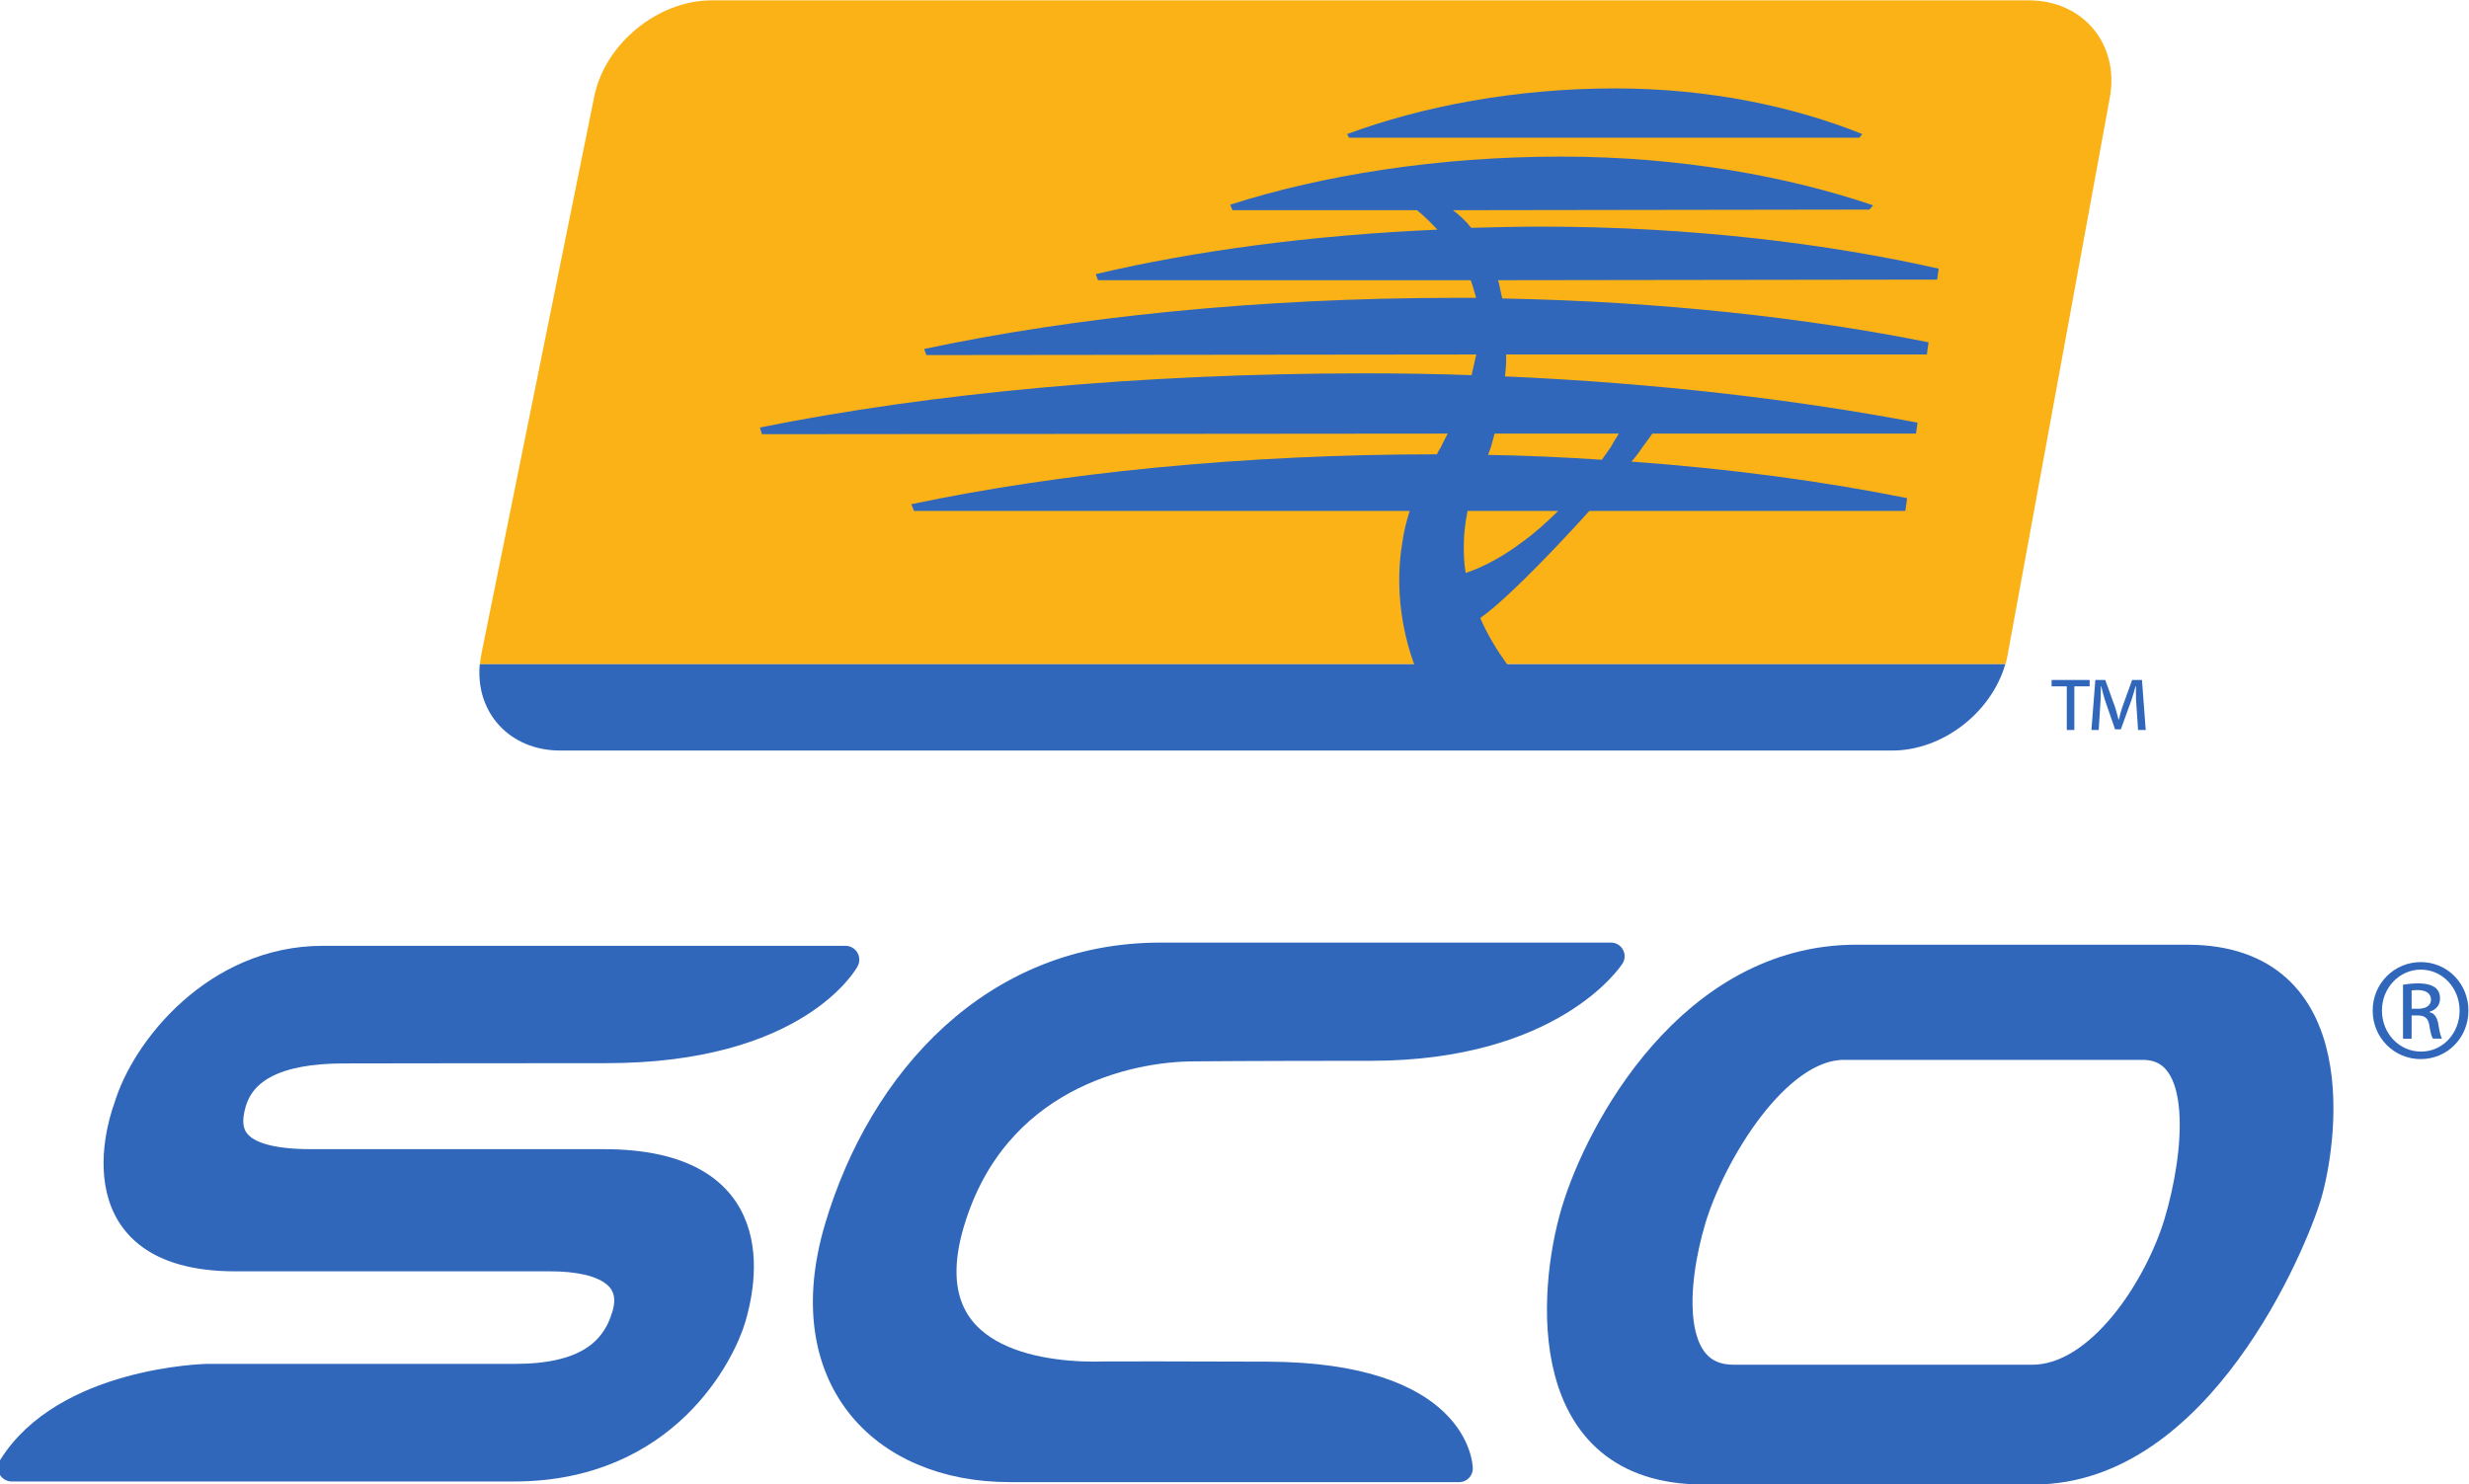 <?xml version="1.0" encoding="UTF-8"?>
<!-- Created with Inkscape (http://www.inkscape.org/) -->
<svg width="240.96" height="144.91" version="1.1" viewBox="0 0 240.96 144.91" xmlns="http://www.w3.org/2000/svg">
 <g transform="matrix(1.333 0 0 -1.333 -13.434 164.29)">
  <g transform="scale(.1)">
   <path d="m1570.8 753.72 74.72 407.62c6.97 38.98-19.73 70.88-59.33 70.88h-964.24c-39.597 0-78.359-31.77-86.132-70.6l-82.618-408.17c-0.496-2.5-0.847-4.965-1.074-7.399h1116.9c0.73 2.527 1.36 5.086 1.82 7.676" fill="#fab217"/>
   <path d="m511.02 682.84h975.06c36.96 0 72.61 27.793 82.85 63.195h-1116.9c-3.281-35.383 21.895-63.195 58.946-63.195" fill="#3067ba"/>
   <path d="m558.93 269.21c8.32 28.328-14.449 42.41-55.27 42.41h-230.55c-121.8 0-79.098 109.31-79.098 109.31 12.68 43.183 65.215 108.77 143.2 108.77h382.54s-35.562-65.636-175.07-65.636c-84.883 0-191.97-0.196-191.97-0.196-50.066 0-74.648-14.617-81.789-38.894-7.129-24.278 1.168-44.192 57.363-44.192h214.35c121.81 0 101.2-89.316 94.051-113.59-7.133-24.278-47.836-109.48-159.62-109.48 0 0-357.54-0.019-367.68 0 39.293 63.535 142.79 65.816 142.79 65.816h225.57c50.062 0 72.851 17.368 81.172 45.688" fill="#3067ba"/>
   <path d="m558.93 269.21c8.32 28.328-14.449 42.41-55.27 42.41h-230.55c-121.8 0-79.098 109.31-79.098 109.31 12.68 43.183 65.215 108.77 143.2 108.77h382.54s-35.562-65.636-175.07-65.636c-84.883 0-191.97-0.196-191.97-0.196-50.066 0-74.648-14.617-81.789-38.894-7.129-24.278 1.168-44.192 57.363-44.192h214.35c121.81 0 101.2-89.316 94.051-113.59-7.133-24.278-47.836-109.48-159.62-109.48 0 0-357.54-0.019-367.68 0 39.293 63.535 142.79 65.816 142.79 65.816h225.57c50.062 0 72.851 17.368 81.172 45.688z" fill="none" stroke="#3067ba" stroke-linecap="round" stroke-linejoin="round" stroke-width="20.31"/>
   <path d="m1104.3 465.64c-86.98 0-129.08-0.411-129.08-0.411-49.304 0-146.76-21.589-178.38-128.27-28.679-96.797 56.496-111.64 105.79-111.64 0 0-14.375 0.449 125.62 0 139.98-0.449 140.81-68.222 140.81-68.222h-328.93c-94.258 0-157.95 67.402-125.75 176.05 32.207 108.64 114.91 199.51 236.93 199.06h328.92s-42.76-66.574-175.93-66.574" fill="#3067ba"/>
   <path d="m1104.3 465.64c-86.98 0-129.08-0.411-129.08-0.411-49.304 0-146.76-21.589-178.38-128.27-28.679-96.797 56.496-111.64 105.79-111.64 0 0-14.375 0.449 125.62 0 139.98-0.449 140.81-68.222 140.81-68.222h-328.93c-94.258 0-157.95 67.402-125.75 176.05 32.207 108.64 114.91 199.51 236.93 199.06h328.92s-42.76-66.574-175.93-66.574z" fill="none" stroke="#3067ba" stroke-linecap="round" stroke-linejoin="round" stroke-width="20"/>
   <path d="m1790.4 357.19c-10.61-35.555-79.57-201.74-200.52-201.74h-242.08c-120.98 0-111.62 130.62-93.91 189.88 17.7 59.27 85.02 185.25 206 185.25h242.09c120.97 0 99.06-137.83 88.42-173.39zm-420.49-134.2h218.77c49.69 0 92.47 67.043 106.64 114.45 14.17 47.41 23.83 128.97-25.87 128.97h-218.76c-49.69 0-96.89-79.59-111.04-127-14.17-47.414-19.43-116.42 30.26-116.42" fill="#3067ba"/>
   <path d="m1790.4 357.19c-10.61-35.555-79.57-201.74-200.52-201.74h-242.08c-120.98 0-111.62 130.62-93.91 189.88 17.7 59.27 85.02 185.25 206 185.25h242.09c120.97 0 99.06-137.83 88.42-173.39zm-420.49-134.2h218.77c49.69 0 92.47 67.043 106.64 114.45 14.17 47.41 23.83 128.97-25.87 128.97h-218.76c-49.69 0-96.89-79.59-111.04-127-14.17-47.414-19.43-116.42 30.26-116.42z" fill="none" stroke="#3067ba" stroke-linecap="round" stroke-linejoin="round" stroke-width="20.169"/>
   <path d="m1464.2 1134.3c-48.57 19.61-110.86 33.44-180.84 33.44-72.68 0-140.88-12.93-196.3-33.44l1.41-2.68h373.6l2.13 2.68" fill="#3067ba"/>
   <path d="m1243.9 1117.8c-90.06 0-174.38-13.4-242.46-35.23l1.685-4.014h135.07c5.61-4.46 10.295-9.368 14.985-14.268-92.84-4.01-178.25-15.609-250.14-32.549l1.641-4.453h272.83c1.68-4.02 2.769-8.91 3.999-12.92h-14.707c-145.33 0-280.59-14.27-389.43-37.456l1.626-4.453 402.61 0.439c-1.19-5.339-2.303-10.244-3.413-15.146-25.29 0.895-51.532 1.318-77.842 1.318-165.39 0-319.42-14.707-443.23-39.668l1.538-4.893 502.05 0.439c-1.83-3.57-3.603-6.686-4.893-9.8-1.16-1.789-2.304-3.58-2.974-5.361-143.56 0-276.98-13.809-384.87-36.548l2.007-4.907h362.89c-2.38-7.586-4.317-15.152-5.347-22.734-6.94-40.567 2.344-83.372 19.614-113.25h76.685c-12.8 13.821-28.836 33.45-39.316 57.524 12.29 8.469 35.411 30.762 58.901 55.723 7.29 7.582 14.141 15.148 20.991 22.734h231.36l1.289 9.36c-59.87 12.035-127.68 21.393-201.84 26.748 3.16 3.559 5.874 7.138 8.174 10.708 2.7 3.563 4.928 6.675 7.149 9.8h193.02l1.099 8.013c-86.46 16.5-189.48 28.984-302.05 33.882 0.73 5.352 1.019 10.716 0.879 16.055h308.04l1.23 8.906c-88.5 17.836-195.16 29.879-312.1 32.109-1.19 4.46-1.846 9.354-3.076 13.374l321.49 0.454 1.099 8.013c-80.86 18.28-181.23 30.762-290.9 30.762-17.36 0-34.372-0.439-51.372-0.879-3.8 4.9-8.529 9.36-13.389 12.92l305 0.454 2.666 3.12c-61.76 20.95-140.44 35.669-228.25 35.669zm-48.853-202.85h90.938c-1.76-3.125-3.991-6.237-5.801-9.8-2.21-3.125-4.436-6.247-6.636-9.36-26.94 1.77-54.85 3.118-83.32 3.56 0.69 1.785 1.424 4.012 2.124 5.801 0.87 3.114 1.755 6.23 2.695 9.8zm-19.834-56.616h66.416c-8.24-8.027-16.909-16.047-26.279-22.734-12.96-9.805-26.994-17.831-41.484-22.734-1.26 7.137-1.553 14.71-1.333 22.734 0.09 7.132 1.151 14.707 2.681 22.734z" fill="#3067ba"/>
   <path d="m1873.2 527.92c19.36 0 34.81-15.754 34.81-35.442 0-20.007-15.45-35.593-34.97-35.593-19.37 0-35.13 15.586-35.13 35.593 0 19.688 15.76 35.442 35.13 35.442zm-0.16-5.508c-15.59 0-28.35-13.398-28.35-29.934 0-16.855 12.76-30.085 28.51-30.085 15.75-0.149 28.35 13.23 28.35 29.929 0 16.692-12.6 30.09-28.35 30.09zm-6.61-50.566h-6.31v39.539c3.31 0.461 6.47 0.937 11.19 0.937 5.99 0 9.92-1.258 12.28-2.988 2.36-1.727 3.63-4.414 3.63-8.191 0-5.207-3.47-8.34-7.71-9.61v-0.312c3.46-0.637 5.81-3.782 6.61-9.61 0.94-6.144 1.88-8.496 2.51-9.765h-6.61c-0.95 1.269-1.89 4.882-2.68 10.086-0.94 5.031-3.46 6.914-8.5 6.914h-4.41zm0 21.894h4.56c5.2 0 9.61 1.895 9.61 6.778 0 3.457-2.52 6.921-9.61 6.921-2.05 0-3.45-0.156-4.56-0.312v-13.387" fill="#3067ba"/>
   <path d="m1630.7 734.54v-4.699h-11.22v-31.938h-5.52v31.938h-11.13v4.699zm35.44-36.637-1.48 22.094c-0.17 2.856 0 6.34-0.08 9.93h-0.29c-0.9-3.406-2.02-7.266-3.12-10.484l-7.64-21.067h-4.23l-7.46 21.621c-0.91 2.934-1.83 6.524-2.67 9.93h-0.27c-0.1-3.484 0-6.609-0.18-9.93l-1.39-22.094h-5.33l2.86 36.637h7.26l7.18-19.89c0.92-2.754 1.65-5.793 2.58-9.204h0.18c0.83 3.411 1.66 6.641 2.58 9.305l7.18 19.789h7.18l2.75-36.637h-5.61" fill="#3067ba"/>
  </g>
 </g>
</svg>